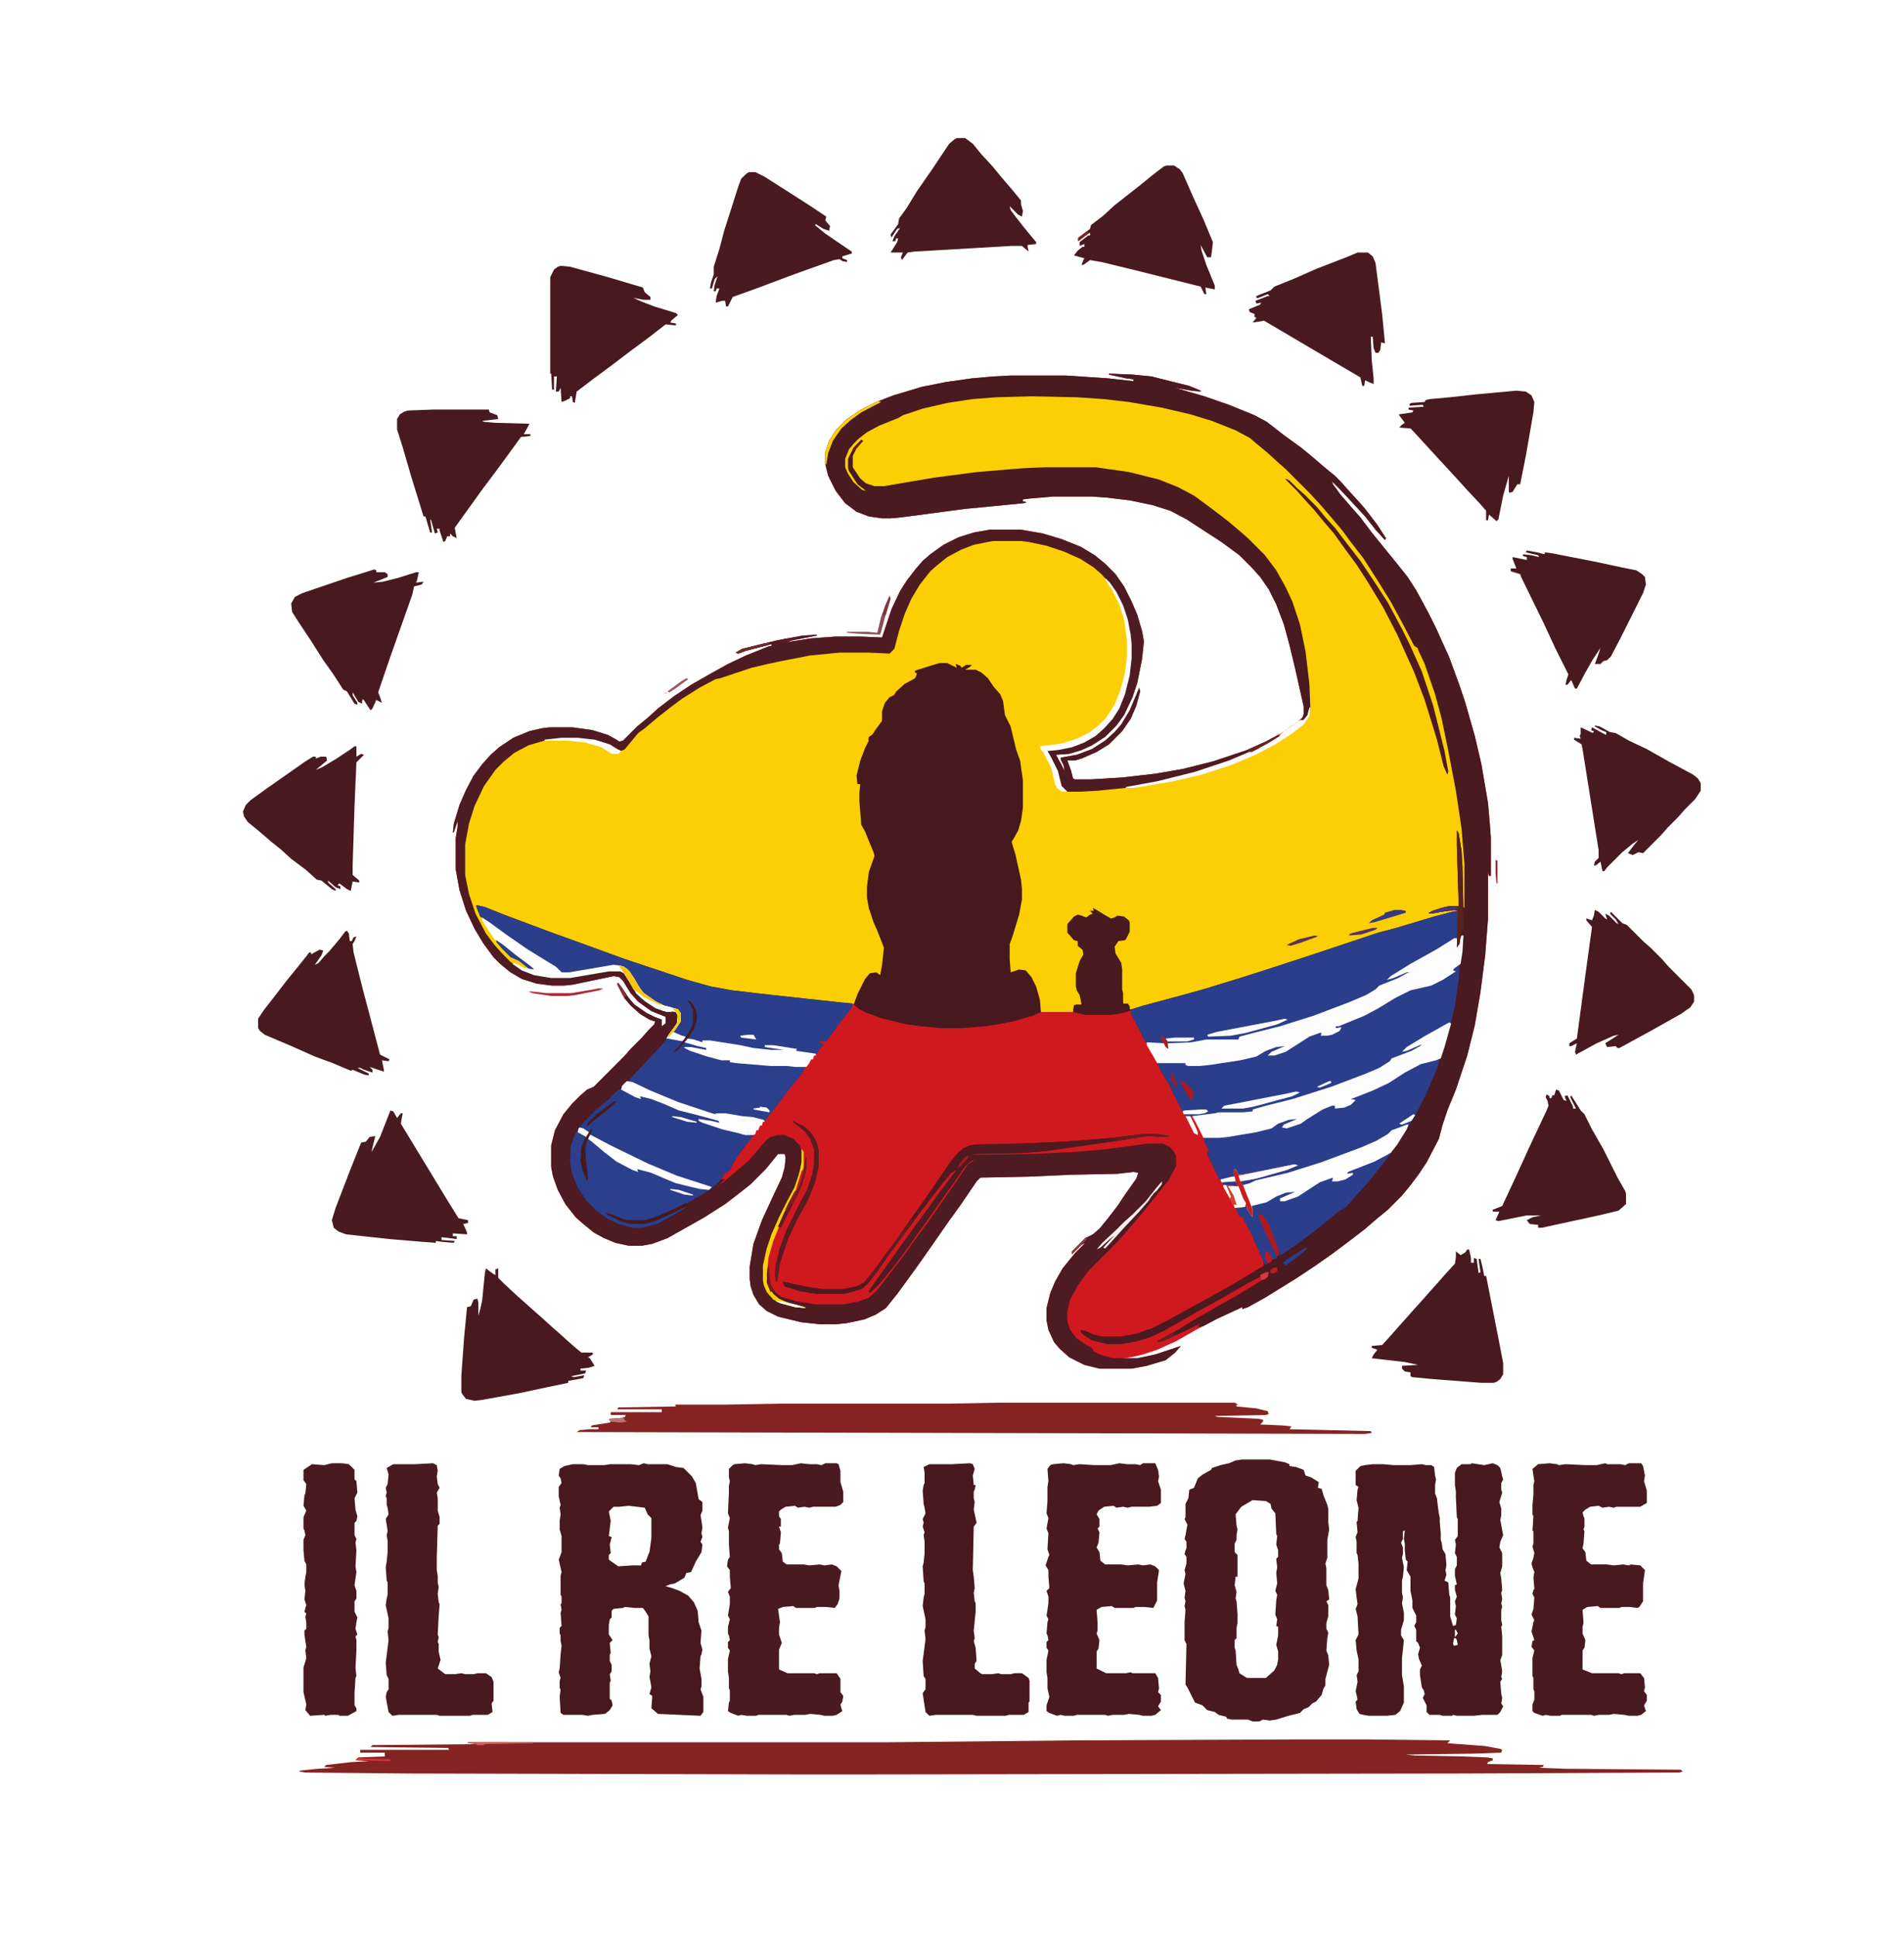 <?xml version="1.0" encoding="UTF-8"?>
<svg version="1.1" viewBox="0 0 2014 2048" width="2076" height="2111" xmlns="http://www.w3.org/2000/svg">
<path transform="translate(1173,395)" d="m0 0 25 1 20 2 40 10 12 5v1l-10-1-17-3 31 9 26 9 27 11 13 7 18 14 18 13 11 9 14 12 11 9 7 7 7 8 11 12 7 8 13 17 9 14-1 2-10-11-11-14-12-13-14-15-9-9 1 3 8 11 13 15 8 9 12 16 26 32 12 15 9 14 13 24 8 16 14 31 11 30 6 18 10 35 7 30 7 41 2 23 1 14v40h-2l-1-4v49l-3 39-5 39-6 35-8 32-12 36-9 22-5 15-4 15-13 25-8 12-9 12-9 11-15 15-11 9-14 12-13 10-20 15-17 12-21 14-21 13-13 8-18 10-6 2v-2l-26 12-23 12-21 12-20 9-15 5-13 3-8 1h15l19-4 27-9-6 7-10 8-20 6-16 3h-34l-16-4-16-8-10-9-6-7-6-13-2-10v-13l4-16 5-12 8-14 13-16 11-11-4 2-10 10v-3l14-14 8-4 7-6 9-11 10-13 8-12 12-17 2-6-5-1-17 2-50 1-44 2-51 1-4 4-17 25-13 18-16 23-14 20-13 18-11 15-12 15-11 7-12 5-19 4-11 1h-17l-19-2-25-6-12-6-8-7-6-10-3-9-1-8v-13l4-24 9-25 12-26 9-19 3-11 1-10-1-4h-7l-13 16-16 16-14 11-13 10-22 14-23 13-16 9-16 6-11 2h-14l-14-3-12-5-11-6-11-9-8-7-11-14-8-15-5-14-2-10v-23l4-16 9-17 9-11 9-9 7-6 7-3 32-32 7-8 12-12 7-8 6-6 1-3-6-2-10-6-10-9-6-7-8-15 1-2 7 10 4 6 6 7 13 9 8 4 8 3v7l4-3v-7l-15-6-14-10-8-9-8-13-4-4-6-1-43 9-9 1h-13l-16-2-16-5-12-7-11-9-7-7-11-15-9-15-9-19-7-22-4-22v-33l2-12v-6l-4 12h-1l1-9 6-20 7-16 8-15 9-12 9-10 9-8 15-10 17-7 13-3 8-1h25l21 3 16 5 9 5 3 2 4-1 15-15 11-9 11-10 17-13 18-12 21-12 18-10 19-9 25-10h2v-2l-27 7-8 3-3-1 7-4 37-9 27-5 15-1v1l-26 5-6 2 25-4 27-2h25l24 1 10-30 9-19 7-11 10-13 7-8 8-7 14-10 16-8 16-5 17-3h33l23 4 20 6 20 8 15 9 11 9 11 11 9 13 8 16 6 14 5 17 2 11-2 19-5 25-5 15-9 19-8 11-12 12-14 9-11 5-13 4-14 1 6 11 3 6-1-6-3-6v-2l17-3 16-6 14-9 10-9 7-8 9-15 8-19 2-5 1 4-4 15-6 14-9 13-14 14-13 8-16 7-7 2h-8l4 11 2 8 2 1h17l33-2 35-4 29-5 32-8 36-12 20-9 15-8 20-14 4-4 1-3v-8l-9-40-6-25-6-22-8-21-8-16-9-13-9-10-13-13-19-14-17-11-20-13-17-9-19-6-24-5-25-3-15-1h-41l-24 2-8 1v2l4 1-3 1-62 6-68 9-11 1h-9l-14-2-13-5-12-9-10-13-8-16-3-12v-13l4-12 7-11 12-12 15-10 16-8 18-7 30-9 25-5 28-4 23-2 18-1h58l45 3 27 3v-2l-8-1-18-4z" fill="#D0181F"/>
<path transform="translate(1092,418)" d="m0 0 47 1 39 3 35 5 30 6 30 8 22 8 20 9 11 7 12 11 8 7 10 9 12 11 26 26 9 11 11 12 11 14 14 19 10 14 11 18 12 19 16 30 10 18 3 3 9 20 12 37 9 39 9 49 6 36 3 29 1 16v50l-3-4-1-42-1-17-3-19v13l1 28v36l-15 2-15 5 16-3 13-1v3l-18 4-61 18-15 4-41 14-45 15-47 15-39 12-28 8-49 13h-4l-2-5-5-1-2-15v-21l-2-9-6-10v-5l5-7 7-1 4-8v-10l-5-5-7-1-4 3-5-1-6-4-7-4-4-3 2 4h-4l3 3-7 3-3 1-4-3-6 1-7 8v9l7 8 3 1 2 6 5 4-1 7-4 6-3 11v14l3 7 3 9-1 4h-8l-1 7h-34l-3-18-6-16-6-8-3-2-9 1-5 1-2-14v-16l8-24 4-16 1-7v-11l-2-15-6-26-3-10 4-5 4-8 3-12 1-10v-29l-3-21-6-18-4-18-6-12-2-15-5-10-7-7-6-9-7-5-7-1h-8l3-4 3-1-7 1-2 2-4-4-2-1 1 4-6-2-4-2h-8l-22 7h-4v2l3 1-3 6-11 6-10 9-9 9-3 5-1 10-1 7-8 10-5 5-2 3 2 1-8 17-4 14-1 12v3h3v18l2 25 7 14 5 13 2 3-1 5-5 15-2 16v11l3 15 7 19 6 13 2 6-2 18-2 12-5-3-7 1-6 8-6 13-3 9-3 2-67-7-45-5-29-4-24-6-32-10-41-14-45-16-21-8-23-8-47-18-15-6-9-3 5 12 14 10 18 13 24 16 20 12 5 5 4 3h8l47-8 8 1 6 3 7 9 7 12 4 5 13 9 8 4 15 4 3 4v9l-6 9-2 2 9 4 4 1-2 5-10-1-8-2 3-5 8-11 1-8-2-4-5-1-4 1-12-4-11-7-10-9-6-10-7-11-4-2h-12l-41 7h-20l-18-3-13-5-13-9-15-15-11-15-11-21-7-21-4-20v-32l4-22 8-24 10-19 12-16 11-11 10-7 16-8 14-4 18-2h17l18 2 16 5 8 5 5 1 3-1 2-4 10-11 5-5 13-11 14-11 13-10 19-12 18-10 4-2 7-1 32-11 24-5 29-6 23-3 14-1h31l22 1 4-4 9-32 9-21 9-15 8-10 8-9 14-11 19-10 17-5 12-2h30l19 3 21 6 21 9 13 8 10 8 9 9 10 15 8 19 4 16 2 17v15l-2 18-5 20-6 15-7 11-9 10-9 8-12 7-13 5-15 3-11 1 4 7 7 14 4 16 4 4 2 1h14l29-2 25-3 36-7 31-8 36-12 26-11 19-10 8-5 5-5 6-4 10-7 5-1 4-5 2-8-1-25-4-34-6-29-8-24-11-23-9-14-11-14-21-21-11-9-18-14-19-14-16-9-18-8-25-7-25-5-23-3h-53l-38 2-42 4-45 6-46 8h-10l-9-3-8-7-7-11v-12l4-8 7-8-7 6-6 10-1 3v10l5 10 7 9 9 5 4 2-8-1-7-4-8-8-6-10-1-4v-9l4-10 8-10 12-9 17-9 19-7 4-3 26-8 31-6 23-3 17-1z" fill="#FCCF05"/>
<path transform="translate(1173,395)" d="m0 0 25 1 20 2 40 10 12 5v1l-10-1-17-3 31 9 26 9 27 11 13 7 18 14 18 13 11 9 14 12 11 9 7 7 7 8 11 12 7 8 13 17 9 14-1 2-10-11-11-14-12-13-14-15-9-9 1 3 8 11 13 15 8 9 12 16 26 32 12 15 9 14 13 24 8 16 14 31 11 30 6 18 10 35 7 30 7 41 2 23 1 14v40h-2l-1-4v49l-3 39-5 39-6 35-8 32-12 36-9 22-5 15-4 15-13 25-8 12-9 12-9 11-15 15-11 9-14 12-13 10-20 15-17 12-21 14-21 13-13 8-18 10-6 2v-2l-26 12-15 8-7 1 4-4-16 8-20 9-7 3-3-1 20-11 18-11 26-15 18-10 23-14 11-7 2-5-9 3v2l-12 6-24 14-29 16-21 12-16 9-15 7-13 4-17 3h-15l-16-4-8-5-4-4v-2l5 1 9 4 9 2h20l16-3 17-6 16-8 18-10 22-12 27-15 35-21-1-6-13-29-9-17h-3l-4-9 12-2 5 10-1-11 17-4 10-6 10-4 4-1h7l-3 3-14 6v1l8-1 13-5 18-12 8-4 9-3 3 1-4 4 14-3 6-4h2v-2l-6 1 1-3 28-11 17-9 8-11 11-18-20 8-5 5-17 9-43 16-30 10-25 7-25 6-5 3h-6l-1-5 20-4 34-10 4-2-57 11-5-1-2-6h-2l1 8-13 3h-3l-13-27v-3l3 2-5-10-2-6 26-2 35-6 13-4 7-5 13-4h7l-4 3-13 6 4 1 15-5 21-14 9-4 9-2-3 4 10-1 10-5 1-1-6-1 4-3 28-11 15-8 14-9 15-8 20-5 8-25 3-12-16 8-24 14-10 7 14-5 6-3 2 1-9 6-14 6-8 3h-3l-2 4-13 8-38 15-36 12-27 8-29 7h-2v2l-10 2h-26l-17 3h-18v-2l20-2 3-1-1-1-25 1-11-21-3-7-8-13-5-10 31-1-1 3h15l31-4 26-5 20-10 8-2h6l-3 3-14 6-1 1 9-1 11-4 21-14 9-4 9-2-4 5 15-3 6-4v-1h-5v-2l32-13 15-8 16-10 16-8 22-5 16-8 9-6-2-1 1-3 6-4 2-13 2-17-2 1-3 9-2 3v-10l-6 3-13 8-23 13-22 13-8 6 19-8 3-1v2l-10 6-14 6-10 3-2 4-14 8-41 16-36 12-25 7-25 6-3 1-1 2-7 1h-27l-16 3-22 1-3-1 1 6-3-2-1-3-15-1-5-1-16-31 1-4 13-4 41-11 25-7 39-12 25-8 43-14 75-25 19-5 40-12 19-5 6-1-4-1-19 3-8 1 4-3 13-4 5-1h10l-2-64v-16l2 3 3 19 1 17 1 42 1 1v-47l-3-37-6-40-8-42-7-34-7-26-11-32-7-15v-2l-4-2-13-25-12-22-13-21-16-25-14-18-8-11-11-13-12-14-12-13-25-25-8-7-12-11-11-9-7-6-15-8-25-10-23-7-30-7-35-6-26-3-29-2-47-1-38 1-26 2-26 4-26 6-21 7-5 3-20 8-13 7-9 7-5 5-5 6-4 10v9l3 7 6 9 9 8 4 1-9-7-9-14-1-3v-10l6-12 8-8 2 1-7 8-4 8v12l8 12 6 5 9 3h10l53-9 46-6 48-4 24-1h53l35 5 32 8 20 8 17 9 19 14 17 13 13 11 8 7 18 18 12 16 10 18 7 15 8 24 6 29 4 34 1 25-3 9-4 5-3 1 2-5 1-3v-8l-9-40-6-25-6-22-8-21-8-16-9-13-9-10-13-13-19-14-17-11-20-13-17-9-19-6-24-5-25-3-15-1h-41l-24 2-8 1v2l4 1-3 1-62 6-68 9-11 1h-9l-14-2-13-5-12-9-10-13-8-16-3-12v-13l4-12 7-11 12-12 15-10 16-8 18-7 30-9 25-5 28-4 23-2 18-1h58l45 3 27 3v-2l-8-1-18-4z" fill="#491A20"/>
<path transform="translate(1047,560)" d="m0 0h33l23 4 20 6 20 8 15 9 11 9 11 11 9 13 8 16 6 14 5 17 2 11-2 19-5 25-5 15-9 19-8 11-12 12-14 9-11 5-13 4-14 1 6 11 3 6-1-6-3-6v-2l17-3 16-6 14-9 10-9 7-8 9-15 8-19 2-5 1 4-4 15-6 14-9 13-14 14-13 8-16 7-7 2h-8l4 11 2 8 2 1h17l33-2 35-4 29-5 32-8 36-12 20-9 13-7 2 1-13 8-17 9-27 11-33 11-40 10-33 6-30 3-18 1h-14l-5-3-2-3-5-19-7-13-3-5 1-1 17-2 15-4 16-8 10-8 8-8 9-14 6-15 5-20 2-18v-15l-3-21-4-15-7-16-8-12-9-10-8-7-14-9-18-8-18-6-19-4-8-1h-30l-20 4-13 5-15 8-10 8-8 7-11 14-9 15-7 16-6 18-5 19-5 5-22-1h-31l-31 3-31 6-14 3-17 4-33 11-5 1-17 9-19 12-12 9-14 11-13 11-7 5-9 11-5 6-4 2-5-2-12-6-17-4-12-1h-17l-18 2-17 5-15 8-11 9-9 9-12 17-10 21-6 19-4 22v32l4 20 7 21 11 21 9 12 9 10 8 8 14 9 11 4 18 3h20l41-7h12l6 4 8 13 4 7 10 9 12 7 10 3 7-1 4 3 1 8-4 8-8 10 17 4 2-5-6-1-8-3 6-8 2-4v-9l-4-4-13-3-13-7-9-7-6-8-9-15-5-4-6-2-11 1-41 7h-8l-6-5-3-3-17-10-21-14-20-14-16-12-3-2-4-10v-2l9 2 20 8 48 18 25 9 55 20 66 22 25 7 22 4 43 5 74 8 11 1-1 4-14 18-13 18h-10l7 3-6 8-1 2-14-1-9-1 1-2-24-4-9-1v2l22 2-2 2h-13l-25-3-13-3-35-5v2l-12-3-5 1-1 1 22 7v2h-7l-9-2h-5l12 5 20 6 14 2v2l18 1 25 2h17l20 2-4 7-13 16-12 16-14 18-13-3-17-2-12-2h-9l-2 1-36-12-20-8-27-12-6-3-5 1-4 4v3l19 9-1-3 9 2 15 5 15 7 18 5 24 6 4 2v2l-14-2-8-2v2l9 3 27 8 12 2 1 1 9 1-6 8-10 13-5 8-4 8-5 4-7-1 6 2-3 4 1 1h3l-7 6 5-3 13-11 8-7 6-5 7-8 11-13 5-4 8-2h7l9 4 7 7 3 9v8l-3 15-6 15-12 22-9 20-6 16-4 16-1 6v16l3 10 6 8 6 4 13 4 12 2-15-4-12-6-7-8-3-8 1-16h1l2 18 5 8 6 5 17 5 20 3h29l16-3 11-4 9-8 26-34 13-18 14-19 16-23 14-20 13-19 6-4 5-1-7 1-7 6-11 16-13 18-11 16-13 18-12 17-14 19-13 16-7 8-7 6-1-2 11-16 13-18 12-17 13-18 14-19 10-14 9-12 10-13v-1l-5 3-13 16-29 38-10 14-15 20-11 16-10 13-7 6-14 4-7 1h-25l-19-3-16-5-2-5 9 2 19 4 15 2h20l15-3 8-4 12-15 14-19 13-18 14-20 12-17 15-22 11-16 8-10 6-5 7-3 6-1 49-1 45-2 51-4 32-4h15l12 2v1l-22-1-45 7-63 9-25 2-50 1-3 1 65-1 42-2 35-3 44-6h16l8 4 4 5 2 4v11l-8 15-13 16-11 14-11 13-12 14-9 10-29 29-11 15-8 15-3 12v11l3 9 7 9 10 7 6 3 2 4 9 4 12 3h25l19-4 27-9-6 7-10 8-20 6-16 3h-34l-16-4-16-8-10-9-6-7-6-13-2-10v-13l4-16 5-12 8-14 13-16 11-11-4 2-10 10v-3l14-14 8-4 7-6 9-11 10-13 8-12 12-17 2-6-5-1-17 2-50 1-44 2-51 1-4 4-17 25-13 18-16 23-14 20-13 18-11 15-12 15-11 7-12 5-19 4-11 1h-17l-19-2-25-6-12-6-8-7-6-10-3-9-1-8v-13l4-24 9-25 12-26 9-19 3-11 1-10-1-4h-7l-13 16-16 16-14 11-13 10-22 14-23 13-16 9-16 6-11 2h-14l-14-3-12-5-11-6-11-9-8-7-11-14-8-15-5-14-2-10v-23l4-16 9-17 9-11 9-9 7-6 7-3 32-32 7-8 12-12 7-8 6-6 1-3-6-2-10-6-10-9-6-7-8-15 1-2 7 10 4 6 6 7 13 9 8 4 8 3v7l4-3v-7l-15-6-14-10-8-9-8-13-4-4-6-1-43 9-9 1h-13l-16-2-16-5-12-7-11-9-7-7-11-15-9-15-9-19-7-22-4-22v-33l2-12v-6l-4 12h-1l1-9 6-20 7-16 8-15 9-12 9-10 9-8 15-10 17-7 13-3 8-1h25l21 3 16 5 9 5 3 2 4-1 15-15 11-9 11-10 17-13 18-12 21-12 18-10 19-9 25-10h2v-2l-27 7-8 3-3-1 7-4 37-9 27-5 15-1v1l-26 5-6 2 25-4 27-2h25l24 1 10-30 9-19 7-11 10-13 7-8 8-7 14-10 16-8 16-5z" fill="#4D1B21"/>
<path transform="translate(994,701)" d="m0 0h8l10 5-1-4 5 2 1 2 5-3h6l-2 2-5 3h11l6 3 7 6 6 9 7 8 3 7 2 15 6 12 6 25 4 11 3 21v29l-2 14-3 10-5 9-2 3 4 13 6 27 1 10v11l-3 16-7 23-3 8v16l1 14 9-3 7 1 6 7 5 10 4 14 1 13-9 4-21 6-16 3-13 2-25 2h-22l-21-2-15-2-25-6-17-6-8-4-6-5 4-11 8-16 5-6 7-1 4 3 2-11 2-18-7-18-4-9-5-15-2-11v-11l2-16 6-17-1-4-5-12-4-10-4-7-2-25v-9l1-9h-3l-1-9 4-16 5-13 4-8v-4l4-2 2-4 8-11v-10l3-9 5-6 5-2 2-4 9-8 11-6 2-5-2-1v-2l19-6z" fill="#46191F"/>
<path transform="translate(1373,1839)" d="m0 0h73l88 1-3 3 40 3 16 3 2 1-1 3-28 1-73 1 10 1 52 1 24 1 6 1v2l-5 2-1 2 60 1-1 2-4 1 27 1 123 1 2 2-4 1-228 1-635 1h-68l-412-1-110-1-6-1v-1l19-2 18-1-11-1 2-2 26-3 19-1-14-1 3-3 28-1v-4h-26v-3h94l-1-2-82-1 2-2 110-1-9-1v-1h445l198-2z" fill="#832422"/>
<path transform="translate(1557,1547)" d="m0 0 13 2 9-2 5 2 3 3 2 9 1 3-2 4v7l1 3-3 10 2 7v7l-1 5 3 16-3 7-1 6 3 6v14l-2 7 1 6 1 12-1 3 1 7-1 4 1 4-1 3v11l1 5-1 2 1 10v20l-2 5 2 12-1 6 1 2-2 3 1 13 1 4-1 6 2 3-3 6-3 3h-16l-9 1h-18l-4-1-1 1h-10l-3-1h-11l-3-3v-7l-4-8 2-4-1-4-2-3-2-13v-6l2-4-3-7-1-5 2-7-2-5-2-2v-12l-2-4 2-4v-7l-4-8v-8l-2-10v-15l-4-7 1-9-2-2-1-10v-7l-1-5 1-9-2 1v8l-2 4 2 5v7l-1 4 2 10-1 10-1 4v13l1 5-1 6 2 10v8l-3 10v6l3 5-1 10-1 9v18l2 12v17l-4 9-5 4-9 1h-19l-6-1-4-1-3-5-1-8 2-2-1-5-1-4 2-10-1-7 2-4v-13l-2-9-1-11 3-6-1-19-2-8 2-5-1-7-1-9 3-11v-16l-1-9-1-2v-12l-1-5 2-5-1-11 1-1 1-14-2-8 1-11 1-3-3-2v-15l5-5 5-1 8-1h11l11 1h18l12-1 4 1h6l3 2 1 9 1 4-1 6v9l2 5 1 9 1 7 1 5v4l1 12v7l1 3 1 7 3 5 1 12-1 5 1 5-2 6 4 2 1 13 1 3v20l3 10 3-1 1-7-2-4 1-9-1-5 2-5-2-7v-5l2-1-2-9v-7l2-4v-9l-2-4 1-9-1-5 3-4v-18l-1-2-1-21v-6l-1-7v-13l2-5 5-4h9zm-18 176v8l3-4-2-4zm-1 9-1 6 1 2 4-1-1-5-1-2z" fill="#47191F"/>
<path transform="translate(1314,1543)" d="m0 0h29l16 3 5 2v2l7 1 8 3 2 6 6 2 8 5-1 6 4 1 2 7 4 10 1 4v14l1 8-2 11v19l-2 6 1 5v18l2 5 1 10-3 2 2 4v12l-2 7v6l2 4-1 6-1 13 2 5 1 10-4 15v7l-2 3-2 7-6 7-4 2-4 4-5 2-4 4-12 3-13 4-7 1-7-1-4 2h-7l-5-2h-17l-5-1-1-2-8-2-4-3-8-2-5-5-8-3-8-16-2-3 1-43-2-4v-19l1-13-1-4 1-5-1-4 1-7-2-8 2-10-1-4 2-7v-7l-2-3 1-4 1-2v-7l-2-3 1-4 2-11-3-6 1-2v-14l3-6 1-9 5-2 4-10 5-4 9-5 1-2 9-3 9-2 7-3zm11 43-12 7-6 8 1 12 1 4-1 6v5l-2 4v9l3 3v23h-2l-1 9 2 7-1 7 1 3 1 13v10l-1 5v11l-2 2v8l1 3 1 15 2 5 1 4 8 5h20l9-8 3-6 1-6v-8l-2-7 2-10v-9l-2-1 1-7-2-5 1-15 1-6-2-4 2-8-1-11 1-6-1-9 2-2v-7l-2-6 1-9-1-2-1-22-4-5-1-5-5-3z" fill="#491A20"/>
<path transform="translate(681,1547)" d="m0 0 4 1h21l9 3 8 1 9 9 4 7 3 17 4 3v9l-2 5 1 6 1 7-1 6 1 4-2 5 2 3-1 8-6 10-5 11-5 1-2 5-10 6-5 1-5 2 7 2 8 3 9 5 6 7 4 9 1 12 3 9-1 13 2 7-1 5-1 2-1 13 2 11v8l-1 3 3 8v16l-3 4-45-2-7-6 1-13-3-2 2-7-1-6-1-5 1-6-1-8 2-8-2-8v-9l-1-5v-20l-3-5-3-4h-9l-10-1-2 1-10 1-2 2v7l-2 2-1 6v10l4 6-3 3 1 11-1 1v7l2 4v7l-2 3 1 7-1 2v17l2 2 1 5-3 5-5 4-13 1-5 1-6-1h-20l-3-2-1-17 1-8-1-1v-8l1-3-2-6 1-4 1-15 1-9-1-5v-6l-1-2v-6l2-2-1-14 1-3-1-6 1-1v-7l-1-2v-20l1-4-3-13 3-8v-17l-2-7v-9l1-7-1-7 1-3-2-9v-10l3-4-1-5-2-3 1-7 5-3 9-2h11l5 1h17l7-1h21l9 1zm-16 45-10 1h-6l-5 5 2 10-2 16 3 1-2 8 1 9-2 2v5l10 7 15-1h9l1-3 4-1 3-8 1-2 2-15v-21l-4-4-3-7z" fill="#47191F"/>
<path transform="translate(504,957)" d="m0 0 9 2 20 8 48 18 25 9 55 20 66 22 25 7 22 4 43 5 74 8 11 1-1 4-14 18-13 18h-10l7 3-6 8-1 2-14-1-9-1 1-2-24-4-9-1v2l22 2-2 2h-13l-25-3-13-3-35-5v2l-12-3-5 1-1 1 22 7v2h-7l-9-2h-5l12 5 20 6 14 2v2l18 1 25 2h17l20 2-4 7-13 16-12 16-14 18-13-3-17-2-12-2h-9l-2 1-36-12-20-8-27-12-8-4 6-7 29-31 6-7 11 2 6 1 2-5-6-1-8-3 6-8 2-4v-9l-4-4-13-3-13-7-9-7-6-8-9-15-5-4-6-2-11 1-41 7h-8l-6-5-3-3-17-10-21-14-20-14-16-12-3-2-4-10z" fill="#2B3E8B"/>
<path transform="translate(788,1547)" d="m0 0 8 1 3 1 6-1 22 1h11l9-2 9 1h8l5 1 4-2h12l2 1 2 7v12l3 10v11l-3 3-5 2h-24l-4 1-5-1-7 1-3-2-10 1-5 3-2 2v5l2 3v8h-2l2 6-1 12-1 1v5l3 4 1 9 4 3h18l6 1 11-1 5 1 8-1 5 2 5 5-3 15 1 6v8l-2 6-3 4-9-1h-10l-2 1h-20l-3-2-11 1-5 2 2 14-1 6v7l3 9-3 7v21l9 4h28l3 1 3-1h18l4 6v14l3 4-1 6-2 3 1 4 1 3-6 4-4 1h-9l-4-1-11-1-5 1h-12l-5 1-3-1h-30l-2 1h-10l-6-1-3 1-8-3-3-2 1-9 1-2v-11l-1-2v-11l-1-7v-13l2-9-2-3v-6l2-2-1-5-1-2v-7l2-8-2-4 2-12v-8l-2-5 3-4-1-12v-7l-3-4 1-7 2-3-1-13v-14l-1-4 2-10-2-5 1-22v-7l1-5-1-4v-9l4-4 2-1z" fill="#491A20"/>
<path transform="translate(1639,1547)" d="m0 0 8 1 2 1 7-1 21 1h12l9-2 2 1h14l5 1 4-2h13l2 3 2 10-1 6 3 10v13l-7 4h-25l-3 1-5-1-7 1-4-2-9 1-5 3-3 3 1 4 1 2v9l-1 3 1 2-1 13-1 5 3 4 1 9 5 4h17l7 1 10-1 6 1 2-1 10 1 5 5-2 14v19l-4 6-2 1-8-1h-9l-2 1h-20l-3-2-11 1-5 3 1 14-1 4v7l3 7-1 8-2 3v20l10 4h28l3 1 3-1h17l4 5 1 10-1 4 3 4v6l-3 5 2 6-5 4-4 1h-9l-5-1-11-1-5 1h-11l-5 1-3-1h-31l-2 1h-10l-5-1-3 1-9-3-2-2v-7l2-5v-9l-1-2v-12l-1-2v-19l2-8-3-4 1-6 2-1-3-9 2-10 1-2-3-6 2-6 1-12-2-4 1-4 1-1-1-12 1-6-2-5-1-4 2-6 1-5-2-7 1-3v-13l-1-1 1-15-1-2v-10l1-11v-10l1-4-1-6-1-7 6-5z" fill="#481A1F"/>
<path transform="translate(1125,1547)" d="m0 0 8 1 2 1 7-1 16 1h17l9-2 8 1h9l5 1 3-2h13l3 7 1 7-1 5 3 9v14l-4 3-9 1h-18l-4 1-5-1-7 1-3-2-10 1-6 4-2 4 3 5v8l-2 2 2 4-1 11-2 5 3 5 1 9 5 4h17l7 1 11-1 5 1 8-1 5 2 4 4-2 13v19l-4 8-9-1h-10l-2 1h-20l-3-2-11 1-5 3 1 14v8l-1 3 3 7-1 9-2 3v18l10 5h21l5-1 2 1h24l3 5 1 11-1 4 3 3v7l-3 5 3 4-6 5-4 1h-9l-4-1-11-1-5 1h-12l-5 1-3-1h-30l-3 1h-10l-4-1-4 1-8-3-3-2v-6l3-9-2-9v-11l-1-6v-13l2-10-2-3v-6l2-2-1-5-1-2 1-12 1-3-2-4 1-6 1-7v-7l-2-6 3-3-1-12v-7l-3-5 3-9 1-2-2-6 1-17-2-5 2-11-2-5 1-13v-15l1-6-1-13 3-4 3-1z" fill="#481A20"/>
<path transform="translate(1056,1483)" d="m0 0h250l4 2h-2v2l21 2 12 3 1 3-3 1-54 1 3 1 43 2 5 1v2l-3 3 23 1 10 1-2 3 86 2 1 2-7 1-834-2 3-2 11-1h9v-2h-8l1-2 19-3 1-1-2-2 1-1 13-1 3-1 1-2h-16v-3h54v-3h-47l1-2 61-1-1-2h55l57-1h177z" fill="#842322"/>
<path transform="translate(1536,964)" d="m0 0h6v28l-7 3-13 8-23 13-22 13-8 6 19-8 3-1v2l-10 6-14 6-10 3-2 4-14 8-41 16-36 12-25 7-25 6-3 1-1 2-7 1h-27l-16 3-22 1-3-1 1 6-3-2-1-3-15-1-5-1-16-31 1-4 13-4 41-11 25-7 39-12 25-8 43-14 75-25 19-5 40-12z" fill="#2A3E8B"/>
<path transform="translate(656,1151)" d="m0 0 16 8 5 2-1-3 9 2 15 5 15 7 18 5 24 6 4 2v2l-14-2-8-2v2l9 3 27 8 12 2 1 1 9 1-6 8-10 13-5 8-4 8-5 4-7-1 6 2-6 8-8 7-20 12-16 9-23 10-11 3h-18l-15-5-5-2 14 7 9 2h15l14-4 21-10 7-4 2 1-13 8-16 9-14 4-5 1h-9l-15-4-12-6-12-9-10-10-9-14-6-15-2-13 1-16 4-11 6-10 19-19 11-9 7-7z" fill="#2A3D8B"/>
<path transform="translate(1542,1020)" d="m0 0h2l-1 15-4 28-4 18-19 10-22 13-10 7 14-5 6-3 2 1-9 6-14 6-8 3h-3l-2 4-13 8-38 15-36 12-27 8-29 7h-2v2l-10 2h-26l-17 3h-18v-2l20-2 3-1-1-1-25 1-11-21-3-7-8-13-5-10 31-1-1 3h15l31-4 26-5 20-10 8-2h6l-3 3-14 6-1 1 9-1 11-4 21-14 9-4 9-2-4 5 15-3 6-4v-1h-5v-2l32-13 15-8 16-10 16-8 22-5 16-8 9-6-2-1 1-3z" fill="#2A3E8C"/>
<path transform="translate(458,1547)" d="m0 0 4 2 1 6-1 6 1 8 2 4-3 5 1 6v13l2 7v7l-2 2-1 34v13l1 6v7l1 5-1 7 1 9 1 2-1 13-1 19 1 3-1 5 1 2v8l2 9-3 9 8 6h10l7-1 4 1h9l4-1h9l6 4 2 5v20l-2 3 1 9-5 3h-16l-3 1h-32l-3-1h-40l-7 1-4-4-3-16 1-5 2-3v-11l-2-4-1-13 3-24-1-9 1-4v-10l-3-14 1-7 1-4v-13l-1-2-1-14 1-6 1-10v-12l-1-6 1-4-1-7-1-6 3-5-1-7-1-3v-7l-1-2 1-4-1-5 2-4 1-10-2-7 7-4h23z" fill="#491A20"/>
<path transform="translate(1026,1547)" d="m0 0 3 1 2 5-2 7 1 10h2l-1 5-1 2v7l1 4-1 8 3 14-3 4-1 46 1 7 1 12-1 5 1 9 1 2v9l-2 20 1 8-1 3 2 7 1 14-2 3v5l6 5 2 1h10l7-1 3 1h10l4-1h8l7 5 1 3v22l-1 1v10l-5 3h-16l-3 1h-31l-4-1h-39l-7 1-4-4-2-13-1-7 3-4v-11l-2-3-1-16 3-23-1-9 1-4v-8l-3-14 1-9 1-4v-11l-1-2-1-16 1-4 1-10v-12l-1-7 1-3-2-6 1-4-1-4 3-6-1-6-1-4-1-14 1-6 1-2v-11l-1-6 6-3h24z" fill="#47191F"/>
<path transform="translate(351,1547)" d="m0 0h11l7 1 6 6v10l2 2 1 12-3 6 1 12 2 7-1 5-2 2v13l2 4-1 4 1 8-1 17 1 6-2 14 2 6v8l-2 3v11l3 6-1 5-1 7 2 6-2 2 1 4v11l-1 18 1 9-1 2-1 16v13l2 3v3l-9 5h-9l-1-1h-8l-6 1-1-1-15 1-5-6 1-6-3-13v-26l3-10-1-8 1-4-1-6-1-7v-4l2-2v-6l-1-7 1-3-2-2 1-4 1-3-2-6 1-9-1-7 1-8 1-5v-8l-2-4-1-11v-11l2-5-1-5-1-2v-12l3-7-3-5 1-11 1-2 1-10-3-4v-11l9-6 13 1z" fill="#481A20"/>
<path transform="translate(1519,1120)" d="m0 0h4l-3 10-13 30-11 21-5 8-21 8-5 5-17 9-43 16-30 10-25 7-25 6-5 3h-6l-1-5 20-4 34-10 4-2-57 11-5-1-2-6h-2l1 8-13 3h-3l-13-27v-3l3 2-5-10-2-6 26-2 35-6 13-4 7-5 13-4h7l-4 3-13 6 4 1 15-5 21-14 9-4 9-2-3 4 10-1 10-5 1-1-6-1 4-3 28-11 15-8 14-9 15-8z" fill="#2A3E8C"/>
<path transform="translate(413,1174)" d="m0 0 3 1 4 7 4-5h2l-1 5-1 6 48 79 13 21 10 2v3l-5 1 4 9v2l-15-1v3h4v3l-16-2v3l14 1-1 2-12-1-7-1v2l-13-1-36-3-46-5-8-3-5-4-2-8 4-13 15-39 12-30 5-1 4-5 6-1-3 12-1 5 9-16z" fill="#491A20"/>
<path transform="translate(1687,767)" d="m0 0 5 1 11 6 6 1 14 8 19 9 23 13 26 14 5 4 3 5v8l-6 9-11 11-7 8-11 11-7 8-19 19-5-1-6 3-5-2 6-8 5-6-6 4-11 9-16 16-3 4h-2l-2-10-5 4h-2l1-4 4-4v-8l-17-107-1-5-8-5v-2l7 1-1-3 1-2v-7l13 6 1-2-3-1 1-3 11 6 4 2v-3l-5-2-7-4z" fill="#481A20"/>
<path transform="translate(792,182)" d="m0 0h7l10 5 22 14 25 16 18 12-1 4 5 6-1 5-6-2-8-5-1 1 11 9 22 15 6 4v2l-10 3v2l5 2v2l-5-1-3-2-6 1-42 15-40 15-25 9-5 10h-2l-1-6h-3l-7 2 1-7 3-8h-3l-1 3h-2l1-7 3-9-3 3-3 10h-2l1-6 3-9v-8l6-19 5-19 15-47 3-8 5-5z" fill="#491A20"/>
<path transform="translate(1012,146)" d="m0 0h9l8 6 9 11 12 13 9 11 12 14 9 11v4l2 7-1 6-4-2-9-9 1 4 6 8 7 9 9 11 5 6v2l-9 1v2l1 5-7-6h-11l-103 6-7 1-6 8-1-3 2-5h-13l7-11 1-4h-2l-1 3h-3l2-5 6-9-3 1-6 9-1-3 8-11 1-6 8-11 11-18 16-23 18-27 6-5z" fill="#481A20"/>
<path transform="translate(375,789)" d="m0 0h2v11l5-3 3 1-8 8-2 46-2 63v10l7 6v2l-7-1-2 10-4-2-8-6-2 2 3 1v3l-5-2-8-7v2l8 7v2l-4-2-11-9-5-1-11-10-16-12-11-10-10-8-14-12-11-9-4-6-1-5 3-7 5-5 18-13 40-28 8-5h3v2l5-2h6l1 4-12 10 7-3 15-9 15-10z" fill="#491B21"/>
<path transform="translate(593,281)" d="m0 0 10 1 40 11 37 11 2 5 6 5v3h-7l-11-2 9 4 13 5 23 7 2 2-7 6-1 2 6 1v2l-11-1-18 14-19 14-21 16-19 14-17 13-2 12-2-1-1-6h-2v2l-6 3-3 1-1-15-2 4h-3l1-16h-3v14h-2l-1-17h-1v-102l4-8 4-3z" fill="#47191F"/>
<path transform="translate(396,602)" d="m0 0 2 1v2h9l3 2v3l-15 6 10-1 16-4 19-6h3l-2 9-1 2 8-1-2 3-8 2-2 9-23 65-13 38 2 5 2 6-6-3-4 9-2 2-8-12-1 2v3l-4-2-6-10v3l5 8v2l-3-1-8-13-4-2-11-17-10-14-14-22-10-15-9-14-1-9 4-7 8-4 47-16z" fill="#481A20"/>
<path transform="translate(1687,962)" d="m0 0 4 2 7 7 2 1-2-6 4 2 8 8 2 1-3-5-6-6 1-2 12 12 5 2 17 17 8 7 12 12 7 8 24 24 3 6v7l-4 6-10 7-32 18-33 18h-2l-2-2-9 1-2-4 14-9-5 1-18 8-22 12-1-3 2-9-6 3h-2v-3l8-5 9-67 7-51-6-7v-2l6 2 2-5z" fill="#48191F"/>
<path transform="translate(514,1341)" d="m0 0 8 6 2 1v-6l3-1v10l5 5 15 14 8 7 10 9 8 7 11 10 8 7 10 9 8 7 5 4h12v2l-5 3 2 1 3 5 2 3-6 2-9 1v2h6l-1 3-15 3 3 1 11-2-1 3-16 3v2l-24 5-28 6-39 7-8 1-9-2-4-5-1-2v-18l3-41 3-31 4-1 3-7 4-1 1 4v14l2-7 2-9 3-30z" fill="#481A1F"/>
<path transform="translate(367,984)" d="m0 0 2 3 1 8h2l2-4 3-1-2 5-2 3 1 9 9 36 19 72 10 5-1 2-7-1 2 10v2l-15-5 3 3v3l-9-3-4-2h-3l12 6v2l-5-1-12-5-2 1-19-8-19-7-27-12-26-11-5-4-2-3v-10l6-9 14-18 10-13 13-16 8-10 3-4h2v2l9-5 4 1-2 5-7 10 4-2 6-7 5-5 11-13 6-8z" fill="#481A20"/>
<path transform="translate(1234,175)" d="m0 0h8l6 4 3 4 11 25 11 24 10 24-1 9-1 7h-4l-7-13 1 6 5 15 9 22v4l-10-2 1 7h-2l-4-8-64-16-41-10-12-2-7 5h-2l2-5 1-2-4-1-7-2 4-5 5-4h2v-3l-5 2v-4l9-7h2v-3l-6 4-7 5 1-4 12-9 1-4 13-10 12-11 28-22 11-9 13-10z" fill="#481A20"/>
<path transform="translate(1552,1321)" d="m0 0h2l2 9v5h3v-5l3 1 2 15 2-1-2-14h2l2 8 2 10h2l12 61 6 31v12l-3 5-4 3-3 1h-13l-52-4-21-2-2-1v-4l-6-1-3-3v-3l17-1-14-3-35-4 2-4 4-5-6-2v-2l11-1 10-11 7-8 9-10 7-8 10-11 7-8 9-10 7-8 11-12 1-7v-6l5 4 5-3z" fill="#481A20"/>
<path transform="translate(1646,1152)" d="m0 0 3 1 5 10 3 1-2-5 3-1 6 12v2h3l-6-12 1-2 10 16 4 4 8 16 12 21 15 30 8 14 1 3v11l-8 7-21 5-60 13h-4v-3l-9-1-3-4 6-3 9-2h-15l-30 6-3-1 4-9h-7v-2l10-4 14-30 16-35 17-36 2-5-1-5-2-4 1-3 3 2v2h2l1-3h2z" fill="#481A20"/>
<path transform="translate(1604,413)" d="m0 0 10 1 6 4 3 7-1 11-8 46-6 30h-3l-5 8-3 1-1-1v-17l-6 21-5 25-2 2-8-7-1 6h-2v-10l-7-8-15-16-9-10-24-26-22-24-3-3-12-1 3-3 3-2-6-8v-1l14-2 1-2-5-1v-2l16-1-1-2-14 1v-2l2-1 14-1 1-2 4-1 22-2 27-3z" fill="#48191F"/>
<path transform="translate(1436,267)" d="m0 0h11l5 4 3 7 7 54 3 31-4-1-1 8-2 3h-3l-2-5-1-12h-2l1 25 2 19v6l-5-2-4-2-1 6h-2l-2-9-29-17-73-43-5 1-7 1 4-5-2-1v-3l-5-2-1-3 12-5 1-2-5 1-1-3 13-5h2l-2-2-10 4h-2v-2l15-6 4-4 20-8 25-11 31-12z" fill="#481A20"/>
<path transform="translate(1615,582)" d="m0 0 11 2 8 2v-2l8 1 46 9 28 6 15 3 6 4 3 3 1 8-3 9-24 48-10 19-4 4-4 1-3 3h-6l3-8 3-9-8 12-8 14-9 17h-2l-4-9-4 5h-2l1-5 2-6-14-28-13-28-23-47-1-3-10-3v-3h6l-4-10v-2l15 3v-3l-4-1v-2l9 1 8 2-1-2-13-3z" fill="#481A20"/>
<path transform="translate(458,433)" d="m0 0h59l1 3 8 3 1 4-17 2 2 1 12 1 36 1-2 4-4 7h7v2l-10 1-13 18-14 19-15 20-10 14-13 18-5 7 2 11-4-2-3-3v3h-3l-2 5-2 1-4-12v-2h-3l1 4-3 1-4-14-1-1 2 14h-2l-5-17h-2l-4-13-9-29-9-31-6-19v-11l3-5 5-3 4-1z" fill="#481A1F"/>
<path transform="translate(706,1098)" d="m0 0 11 2 5 1-6 8-1 2 8-9 8 1 16 5v2h-7l-9-2h-5l12 5 20 6 14 2v2l18 1 25 2h17l20 2-4 7-13 16-12 16-14 18-13-3-17-2-12-2h-9l-2 1-36-12-20-8-27-12-8-4 6-7 29-31z" fill="#2B3F8C"/>
<path transform="translate(1546,989)" d="m0 0h2l-1 17-2 13-7 5-1 2 3 1-14 9-12 6-22 5-16 8-18 11-15 8-27 11h-3v2l6-1-2 4-8 4-5 1h-7l1-3h-2l-11 4-14 9-11 7-12 4h-7l4-4 14-6-9 1-11 4-10 6-17 4-33 5-10 1h-12l-3-1v-2h-30l-8-14-3-5v-3l19 1 3 5v-5l25-1 16-3h34l1-3 19-5 24-6 35-11 37-14 19-8 10-6 4-4 20-8 9-5 3-1h-3l-14 6-7 2 4-4 21-13 27-15 16-10 3-2h3l1 7z" fill="#FDFDFD"/>
<path transform="translate(613,1192)" d="m0 0 4 1 6 4-6 12-2 10 1 14 4 12 1 1-2-18-1-15 4-12 1-2 4 2 19 10 39 19 31 13 31 10 6 2-3 3-21 13-16 8-15 7-11 4-5 1h-18l-15-5-5-2 14 7 9 2h15l14-4 21-10 7-4 2 1-13 8-16 9-14 4-5 1h-9l-15-4-12-6-12-9-10-10-9-14-6-15-2-13 1-16 4-11z" fill="#2B3F8C"/>
<path transform="translate(1533,1081)" d="m0 0 2 1-7 25-4 12-5 2-16 4-17 9-17 11-17 8-23 9 5 1-5 5-7 3-10 1v-3h-3l-10 4-16 10-7 5-15 5-5-1 2-3 14-6-9 1-11 4-7 5-16 4-30 5-9 1h-17l-8-16-4-7 24-3 4-1h26l10-1v-2l14-4 28-7 41-13 37-14 14-6 11-7 2-3 21-8 9-5 2-2-16 7-5 1 5-5 18-11 25-14z" fill="#FDFDFD"/>
<path transform="translate(1468,1220)" d="m0 0 2 1-10 13-8 10-11 13-12 13-5 6-7 4-11 9-16 13-19 14-16 11-3-4-9-24-6-11-3-4h-2l3 9 14 30 2 4v3l-5 2-5-8-3-2 2 11v4h-2l-14-32-10-19h-3l-4-9 12-2 5 10-1-11 17-4 10-6 10-4 4-1h7l-3 3-14 6v1l8-1 13-5 18-12 8-4 9-3 3 1-4 4 14-3 6-4h2v-2l-6 1 1-3 28-11z" fill="#2A3E8C"/>
<path transform="translate(1156,960)" d="m0 0 4 2 8 5 7 4 4-1 3-2 7 1 5 4 1 2v10l-4 8-1 1-7 1-4 6 1 7 6 10 1 7v21l1 4v11h5l2 3v3l2 1-9 3-13 2h-27l-13-3 1-7 2-1h6l-2-10-3-5-1-4v-14l4-13 4-7-1-5-5-4v-5l-4-1-7-8v-9l7-8 4-2 4 1 5 2 4-3 3-1-3-3h4z" fill="#48191F"/>
<path transform="translate(1488,1189)" d="m0 0h2l-2 5-10 16-7 9-17 9-28 11-1 2 6-1v2l-8 5-8 2h-6l1-4-14 5-23 15-14 5h-5v-3l16-7-10 1-10 4-10 6-16 4 1 4v8l-3-4-3-5v-3l-8 2h-5l-11-21-2-6 1-1h13l-2-6v-7h2l3 6 9-1 50-10 4 1-12 5-32 9-10 2h-6l1 5 8-2 6-3 34-8 35-11 43-16 16-7 12-7 4-4z" fill="#FEFEFE"/>
<path transform="translate(1209,1199)" d="m0 0h15l12 2v1l-22-1-45 7-63 9-25 2-50 1-6 1-2 5-9 9-8 5-13 16-29 38-10 14-15 20-11 16-10 13-7 6-14 4-7 1h-25l-19-3-16-5-2-5 9 2 19 4 15 2h20l15-3 8-4 12-15 14-19 13-18 14-20 12-17 15-22 11-16 8-10 6-5 7-3 6-1 49-1 45-2 51-4z" fill="#4F1A1F"/>
<path transform="translate(727,1098)" d="m0 0 7 1 9 3v-2h8l32 5 14 3 19 2h13l-20-3v-2h9l25 4-1 2 21 3v2h-2l-1 4h-2l-2 4-3 4h-12l-9-1h-17l-36-3-7-1v-2h-9l-15-4-18-6-6-3v-1h7l16 3v-2l-9-2-14-4z" fill="#FEFEFE"/>
<path transform="translate(510,970)" d="m0 0 9 6 15 11 23 16 21 13 10 6 6 6h8l47-8 8 1 6 3 7 9 7 12 4 5 13 9 8 4 15 4 3 4v9l-6 9-2 2 9 4 4 1-2 5-10-1-8-2 3-5 8-11 1-8-2-4-5-1-4 1-12-4-11-7-10-9-6-10-7-11-4-2h-12l-41 7h-20l-18-3-13-5-10-7 2-1 10 5 8 1h2l-14-10-16-13-11-8-10-15-3-5z" fill="#FEFEFE"/>
<path transform="translate(1360,506)" d="m0 0 4 2 8 8 8 7 13 13 9 11 10 11 13 17 14 18 16 24 13 20 15 28 8 16 13 29 12 36 12 48 4 22-1 3-4-9-7-28-13-42-11-29-18-40-15-29-17-28-11-17-14-19-10-14-12-14-9-11-11-12-7-8-12-12z" fill="#4E1A1F"/>
<path transform="translate(663,1143)" d="m0 0 6 1 19 9 29 12 36 12 4 1v-1h10l18 3 11 1 12 3 1 2h-2l-1 4h-2l-2 5h-2l-1 4-2 1h-9l-7-2-17-4-21-7-4-2v-2l13 2 9 2-1-2-22-6-20-5-16-7-13-5-12-3 1 3-6-2-15-8 1-4z" fill="#FEFEFE"/>
<path transform="translate(1169,611)" d="m0 0 5 5 7 10 7 14 5 15 3 16 1 10v15l-2 18-5 20-6 15-7 11-9 10-9 8-12 7-13 5-15 3-11 1 4 7 7 14 4 16 6 6h-6l-5-4-2-4-4-17-8-16-4-5v-2l23-3 16-5 14-7 10-8 7-7 9-14 6-15 5-19 2-16v-19l-3-21-5-16-8-16-6-9z" fill="#FEFEFE"/>
<path transform="translate(623,1199)" d="m0 0 4 2 19 10 39 19 31 13 31 10 6 2-3 3-10-1-25-6-12-5-14-6-15-4 1 3-6-2-17-9-13-10-13-11-4-3z" fill="#FEFEFE"/>
<path transform="translate(1369,1231)" d="m0 0 4 1-12 5-32 9-10 2h-6l5 13 4 10 3 8v8l-3-4-3-5v-3l-8 2h-5l-11-21-2-6 1-1h13l-2-6v-7h2l3 6 9-1z" fill="#C6201D"/>
<path transform="translate(1385,748)" d="m0 0h1l-1 9-6 9-13 10-17 11-21 11-26 11-31 10-30 7-35 6-7 1h-8v-1l33-6 40-10 36-12 26-11 19-10 8-5 5-5 6-4 10-7 5-1 4-5z" fill="#FCFAFA"/>
<path transform="translate(839,1185)" d="m0 0 12 6 8 8 5 9 2 8v17l-4 18-7 17-12 22-9 19-9 27-3 19h-1l-1-5v-8l4-20 8-22 13-26 9-17 5-15 2-11v-16l-4-11-6-8-10-8-2-1z" fill="#581B1F"/>
<path transform="translate(1541,878)" d="m0 0 2 3 3 19 1 17 1 57v9h-2l-2 15-3 4 1-40-18 2-9 2-4-1 13-5 9-2h10l-2-64z" fill="#58221E"/>
<path transform="translate(654,1021)" d="m0 0 6 1 6 5 11 18 4 5 13 9 8 4 15 4 3 4v9l-6 9-2 2 9 4 4 1-2 5-10-1-8-2 3-5 8-11 1-8-2-4-5-1-4 1-12-4-11-7-10-9-6-10-7-11-4-6z" fill="#FDFDFB"/>
<path transform="translate(848,1215)" d="m0 0 2 3v15l-5 19-8 16-9 19-10 25-5 17-2 19 2 12 5 8 6 5 11 5 17 4v1l-11-1-15-4-8-4-7-8-3-7-1-5v-16l4-18 5-15 8-18 8-16 8-15 5-13 3-15z" fill="#FDD006"/>
<path transform="translate(1359,1077)" d="m0 0 3 1-11 5-33 9-16 3-24 1-1-2 10-3 63-12z" fill="#FEFEFE"/>
<path transform="translate(1371,1154)" d="m0 0 4 1-8 4-41 11-11 2h-23l3-3 67-13z" fill="#FEFEFE"/>
<path transform="translate(594,780)" d="m0 0h17l18 2 16 5 8 5 4 2-3 3h-7l-11-7-17-5-19-2h-24v-1z" fill="#FEFEFE"/>
<path transform="translate(1369,1231)" d="m0 0 4 1-12 5-32 9-17 3-2-6z" fill="#FEFEFE"/>
<path transform="translate(1229,1249)" d="m0 0v3l-11 14-13 15-16 17-9 10-11 12-2-1 12-13-5 4-10 9-4 2 6-7 16-15 8-8 8-7 14-14 11-14z" fill="#F7F1F1"/>
<path transform="translate(727,1271)" d="m0 0m-2 1 4 2-16 8-20 9-11 3h-15l-11-3-14-7-1-2 6 2 13 5 4 1h18l13-4 16-7z" fill="#451920"/>
<path transform="translate(654,1021)" d="m0 0 6 1 6 5 11 18 4 5 13 9 7 3-4 1-16-8-11-9-6-11-8-12z" fill="#FAC709"/>
<path transform="translate(1298,1253)" d="m0 0 12 1 5 13 3 5-1 4-11 1-1-4 3 1-6-14-4-6z" fill="#FDFDFC"/>
<path transform="translate(1332,1283)" d="m0 0 4 2 7 11 8 22 2 5v5l-3-1-13-27-6-14z" fill="#AE191F"/>
<path transform="translate(852,1224)" d="m0 0h1v12l-4 15-6 14-10 19-7 14-3-1 11-25 7-13h2l2-5 5-15z" fill="#661D1F"/>
<path transform="translate(965,1289)" d="m0 0 1 3-10 13-14 19-14 20-6 8-5 2 2-4 16-21 8-11 12-17 8-11z" fill="#611D1F"/>
<path transform="translate(929,424)" d="m0 0 3 1-21 11-11 8-10 9-9 13-5 13-2 12h-1v-13l4-12 7-11 12-12 15-10 16-8z" fill="#FDD005"/>
<path transform="translate(626,1193)" d="m0 0v3l-5 10-2 7 1 15 2 18-1 3-5-12-2-11 1-13 4-10 6-9z" fill="#46191F"/>
<path transform="translate(941,630)" d="m0 0 1 3-6 20-4 15-1 3-23-1-12-1v-1h22l10 1 4-17 8-20z" fill="#8A5054"/>
<path transform="translate(1294,1249)" d="m0 0h13l2 5h-10l6 10 3 10-4-1-9-17-2-6z" fill="#D54029"/>
<path transform="translate(1475,962)" d="m0 0h7l5 1v2l-33 10-6 1 3-3 13-6 1-2z" fill="#363A7E"/>
<path transform="translate(525,994)" d="m0 0 6 4 15 12 16 12 3 3-6-1-10-8-9-4-9-9-6-7z" fill="#2D3D88"/>
<path transform="translate(673,1048)" d="m0 0 8 6 16 8 13 3 2 3-2 2-8-1-10-4-13-9-6-6z" fill="#FEFEFE"/>
<path transform="translate(727,1057)" d="m0 0 4 2 5 8 1 5v7l-3 9-5 8-11 13-5 4 2-4 10-12 6-10 2-5v-14l-4-8z" fill="#48191F"/>
<path transform="translate(633,1045)" d="m0 0h5l-4 2-25 5-8 1h-18l-20-3-4-2 11 1 8 1h26l24-4z" fill="#A83035"/>
<path transform="translate(706,1098)" d="m0 0 11 2 5 1-5 7-9-2-7-2z" fill="#2A3E8C"/>
<path transform="translate(1209,1199)" d="m0 0h15l12 2v1l-22-1-32 5-3-1-2-2z" fill="#631D1F"/>
<path transform="translate(1249,1143)" d="m0 0h3l8 8 3 5-2 8-3-3-7-12z" fill="#A81A1F"/>
<path transform="translate(1243,1097)" d="m0 0h20v2l-7 2h-21l-2-3z" fill="#FEFEFE"/>
<path transform="translate(939,1323)" d="m0 0h2l-2 5-11 16-6 8-5 2 2-4 16-21z" fill="#5B1C1F"/>
<path transform="translate(1270,1173)" d="m0 0h6l2 2-4 2-6 1h-16l-1-3 2-1z" fill="#FEFEFE"/>
<path transform="translate(495,1842)" d="m0 0h69v1l-51 1-2 1h-7v-1l-9-1z" fill="#DD595E"/>
<path transform="translate(650,1164)" d="m0 0 2 1-10 9-13 10-8 7v-3l11-11z" fill="#46191F"/>
<path transform="translate(1381,1319)" d="m0 0 2 1-12 10-11 8-3-3 5-4z" fill="#2A3E8C"/>
<path transform="translate(1528,959)" d="m0 0h15l-1 2-23 4-8 1 4-3z" fill="#473670"/>
<path transform="translate(1254,1180)" d="m0 0h5l5 10 3 7v3l-4-2-8-16z" fill="#FEFEFE"/>
<path transform="translate(837,1271)" d="m0 0 1 3-12 24-3-1 7-16h2l2-6z" fill="#601C1F"/>
<path transform="translate(1352,777)" d="m0 0 2 1-13 8-17 9-4-1 1-2 18-8z" fill="#652024"/>
<path transform="translate(711,1066)" d="m0 0 6 1 3 4v9l-6 9-7 8v-3l8-10 2-5-1-8z" fill="#FBCB05"/>
<path transform="translate(1391,989)" d="m0 0 3 1-19 7-10 3-4-1 13-6z" fill="#5C305E"/>
<path transform="translate(1452,981)" d="m0 0h5l-2 2-15 5-13 1 1-2z" fill="#583162"/>
<path transform="translate(848,1215)" d="m0 0 2 3v15l-5 19-2 4h-2l1-5 5-16 1-7z" fill="#FDD005"/>
<path transform="translate(1338,1322)" d="m0 0 4 2 4 6-1 4-4 2-3-6z" fill="#B9191F"/>
<path transform="translate(613,1192)" d="m0 0 4 1 6 4-3 5-9-5 1-4z" fill="#FCFAFA"/>
<path transform="translate(809,680)" d="m0 0h4v2l-24 6-8 3-3-1 7-4z" fill="#6F292D"/>
<path transform="translate(1294,1249)" d="m0 0h13l2 5-11-1-5-1z" fill="#2D3C88"/>
<path transform="translate(843,1260)" d="m0 0 1 3-5 9-3 1-4 8-1-3 9-17z" fill="#831C1F"/>
<path transform="translate(1303,1244)" d="m0 0h3l1 5-15 1-1-3z" fill="#FEFEFE"/>
<path transform="translate(658,1499)" d="m0 0 3 1-1 1 3 2-6 1-11-1-2-2 1-1z" fill="#B67575"/>
<path transform="translate(821,1375)" d="m0 0 12 2 15 4 4 2-11-1-15-4-5-2z" fill="#FDFAEA"/>
<path transform="translate(823,1333)" d="m0 0h1l-1 17-1 5h-1l-1-5v-8l1-7z" fill="#601D1F"/>
<path transform="translate(1495,1178)" d="m0 0 2 1-4 6-10 4-3-1z" fill="#FEFEFE"/>
<path transform="translate(791,1094)" d="m0 0h6l3 5-16-2-1-2z" fill="#FEFEFE"/>
<path transform="translate(379,1858)" d="m0 0 3 1 31 1v2l-37-1z" fill="#CF353A"/>
<path transform="translate(812,1340)" d="m0 0h1l2 18 3 7-3 1-4-10z" fill="#6C1D1F"/>
<path transform="translate(804,1170)" d="m0 0 7 1 3 3v2l-17-3v-1l7-1z" fill="#FEFEFE"/>
<path transform="translate(1339,1345)" d="m0 0h3l-1 5-4 3h-3l-1-5z" fill="#D43B3C"/>
<path transform="translate(711,1180)" d="m0 0 9 1 17 5v1l-10-1-16-5z" fill="#FEFEFE"/>
<path transform="translate(941,630)" d="m0 0 1 3-5 17-4 1 3-10z" fill="#7D393D"/>
<path transform="translate(709,1257)" d="m0 0 9 1 15 5v1l-9-1-15-5z" fill="#FEFEFE"/>
<path transform="translate(1238,1133)" d="m0 0 3 4 4 9-1 4-5-8z" fill="#A01C1F"/>
<path transform="translate(1240,1409)" d="m0 0 2 1 1 2-16 7-3-1z" fill="#6B1E1F"/>
<path transform="translate(726,717)" d="m0 0 2 1-15 11-5 3-2-1 15-11z" fill="#985B5E"/>
<path transform="translate(939,1323)" d="m0 0h2l-2 5-6 9h-3l2-4z" fill="#5E1C1F"/>
<path transform="translate(1225,1258)" d="m0 0 1 2-7 9-4 1 2-4 4-5z" fill="#5C1B1F"/>
<path transform="translate(1228,1095)" d="m0 0 4 2 3 5 1 7-3-2-5-10z" fill="#AE1D1E"/>
<path transform="translate(1582,909)" d="m0 0 2 1v24h-1l-1-11z" fill="#8C272B"/>
<path transform="translate(653,1039)" d="m0 0 5 5 5 10-4-1-6-12z" fill="#803437"/>
<path transform="translate(849,1237)" d="m0 0h2l-3 10-3 8-3 4 1-5 5-16z" fill="#BC1A1F"/>
<path transform="translate(1333,787)" d="m0 0m-2 1h2l-1 3-8 4-4-1 1-2z" fill="#69252B"/>
<path transform="translate(1148,1309)" d="m0 0 2 1-16 16v-3z" fill="#8A3B3F"/>
<path transform="translate(1023,1222)" d="m0 0 2 1-7 8-5 4 2-5 5-6z" fill="#A11A1F"/>
<path transform="translate(965,1289)" d="m0 0 1 3-6 8h-3l2-5 4-5z" fill="#5E1C1F"/>
<path transform="translate(832,675)" d="m0 0h10l-4 2-7 2h-5l1-3z" fill="#5D1A1F"/>
<path transform="translate(1348,1340)" d="m0 0h3v4l-3 2h-4v-4z" fill="#C2181F"/>
<path transform="translate(911,465)" d="m0 0 2 1-7 8-4 4v-3l7-8z" fill="#6C1E1F"/>
<path transform="translate(1406,1143)" d="m0 0h2v2l-12 5-3-1z" fill="#FEFEFE"/>
<path transform="translate(1294,1253)" d="m0 0h3l5 12-1 2-7-12z" fill="#FEFEFE"/>
<path transform="translate(956,1300)" d="m0 0 3 1-6 8-2-2z" fill="#651D1F"/>
<path transform="translate(1149,245)" d="m0 0h2v2l-10 8-1-3z" fill="#852327"/>
<path transform="translate(877,669)" d="m0 0h8v1h-8z" fill="#FEFEFE"/>
<path transform="translate(866,670)" d="m0 0h6v1h-6z" fill="#FEFEFE"/>
<path transform="translate(638,1044)" d="m0 0 4 1z" fill="#C85457"/>
<path transform="translate(1581,901)" d="m0 0 1 4z" fill="#DC5156"/>
<path transform="translate(704,732)" d="m0 0 2 1h-3z" fill="#D38D8E"/>
<path transform="translate(556,1047)" d="m0 0 3 1z" fill="#E06469"/>
<path transform="translate(644,1043)" d="m0 0 3 1z" fill="#B61B1F"/>
<path transform="translate(553,1046)" d="m0 0 2 1z" fill="#D1181F"/>
<path transform="translate(729,715)" d="m0 0 2 1z" fill="#A81D1F"/>
<path transform="translate(732,713)" d="m0 0 2 1z" fill="#D1181F"/>
<path transform="translate(734,712)" d="m0 0 2 1z" fill="#E78B8E"/>
<path transform="translate(776,691)" d="m0 0 2 1z" fill="#FEFEFE"/>
<path transform="translate(754,286)" d="m0 0" fill="#E78B8E"/>
<path transform="translate(1313,1384)" d="m0 0" fill="#FEFEFE"/>
<path transform="translate(1132,1326)" d="m0 0" fill="#FEFEFE"/>
<path transform="translate(551,1045)" d="m0 0" fill="#D1181F"/>
<path transform="translate(1718,976)" d="m0 0" fill="#D1181F"/>
<path transform="translate(1704,773)" d="m0 0" fill="#D1181F"/>
<path transform="translate(699,736)" d="m0 0" fill="#FEFEFE"/>
<path transform="translate(700,735)" d="m0 0" fill="#FEFEFE"/>
<path transform="translate(702,734)" d="m0 0" fill="#FEFEFE"/>
<path transform="translate(728,716)" d="m0 0" fill="#46191F"/>
<path transform="translate(731,714)" d="m0 0" fill="#802220"/>
<path transform="translate(736,711)" d="m0 0" fill="#D1181F"/>
<path transform="translate(738,710)" d="m0 0" fill="#D1181F"/>
<path transform="translate(739,709)" d="m0 0" fill="#FEFEFE"/>
<path transform="translate(741,708)" d="m0 0" fill="#D1181F"/>
<path transform="translate(942,628)" d="m0 0" fill="#FEFEFE"/>
</svg>
